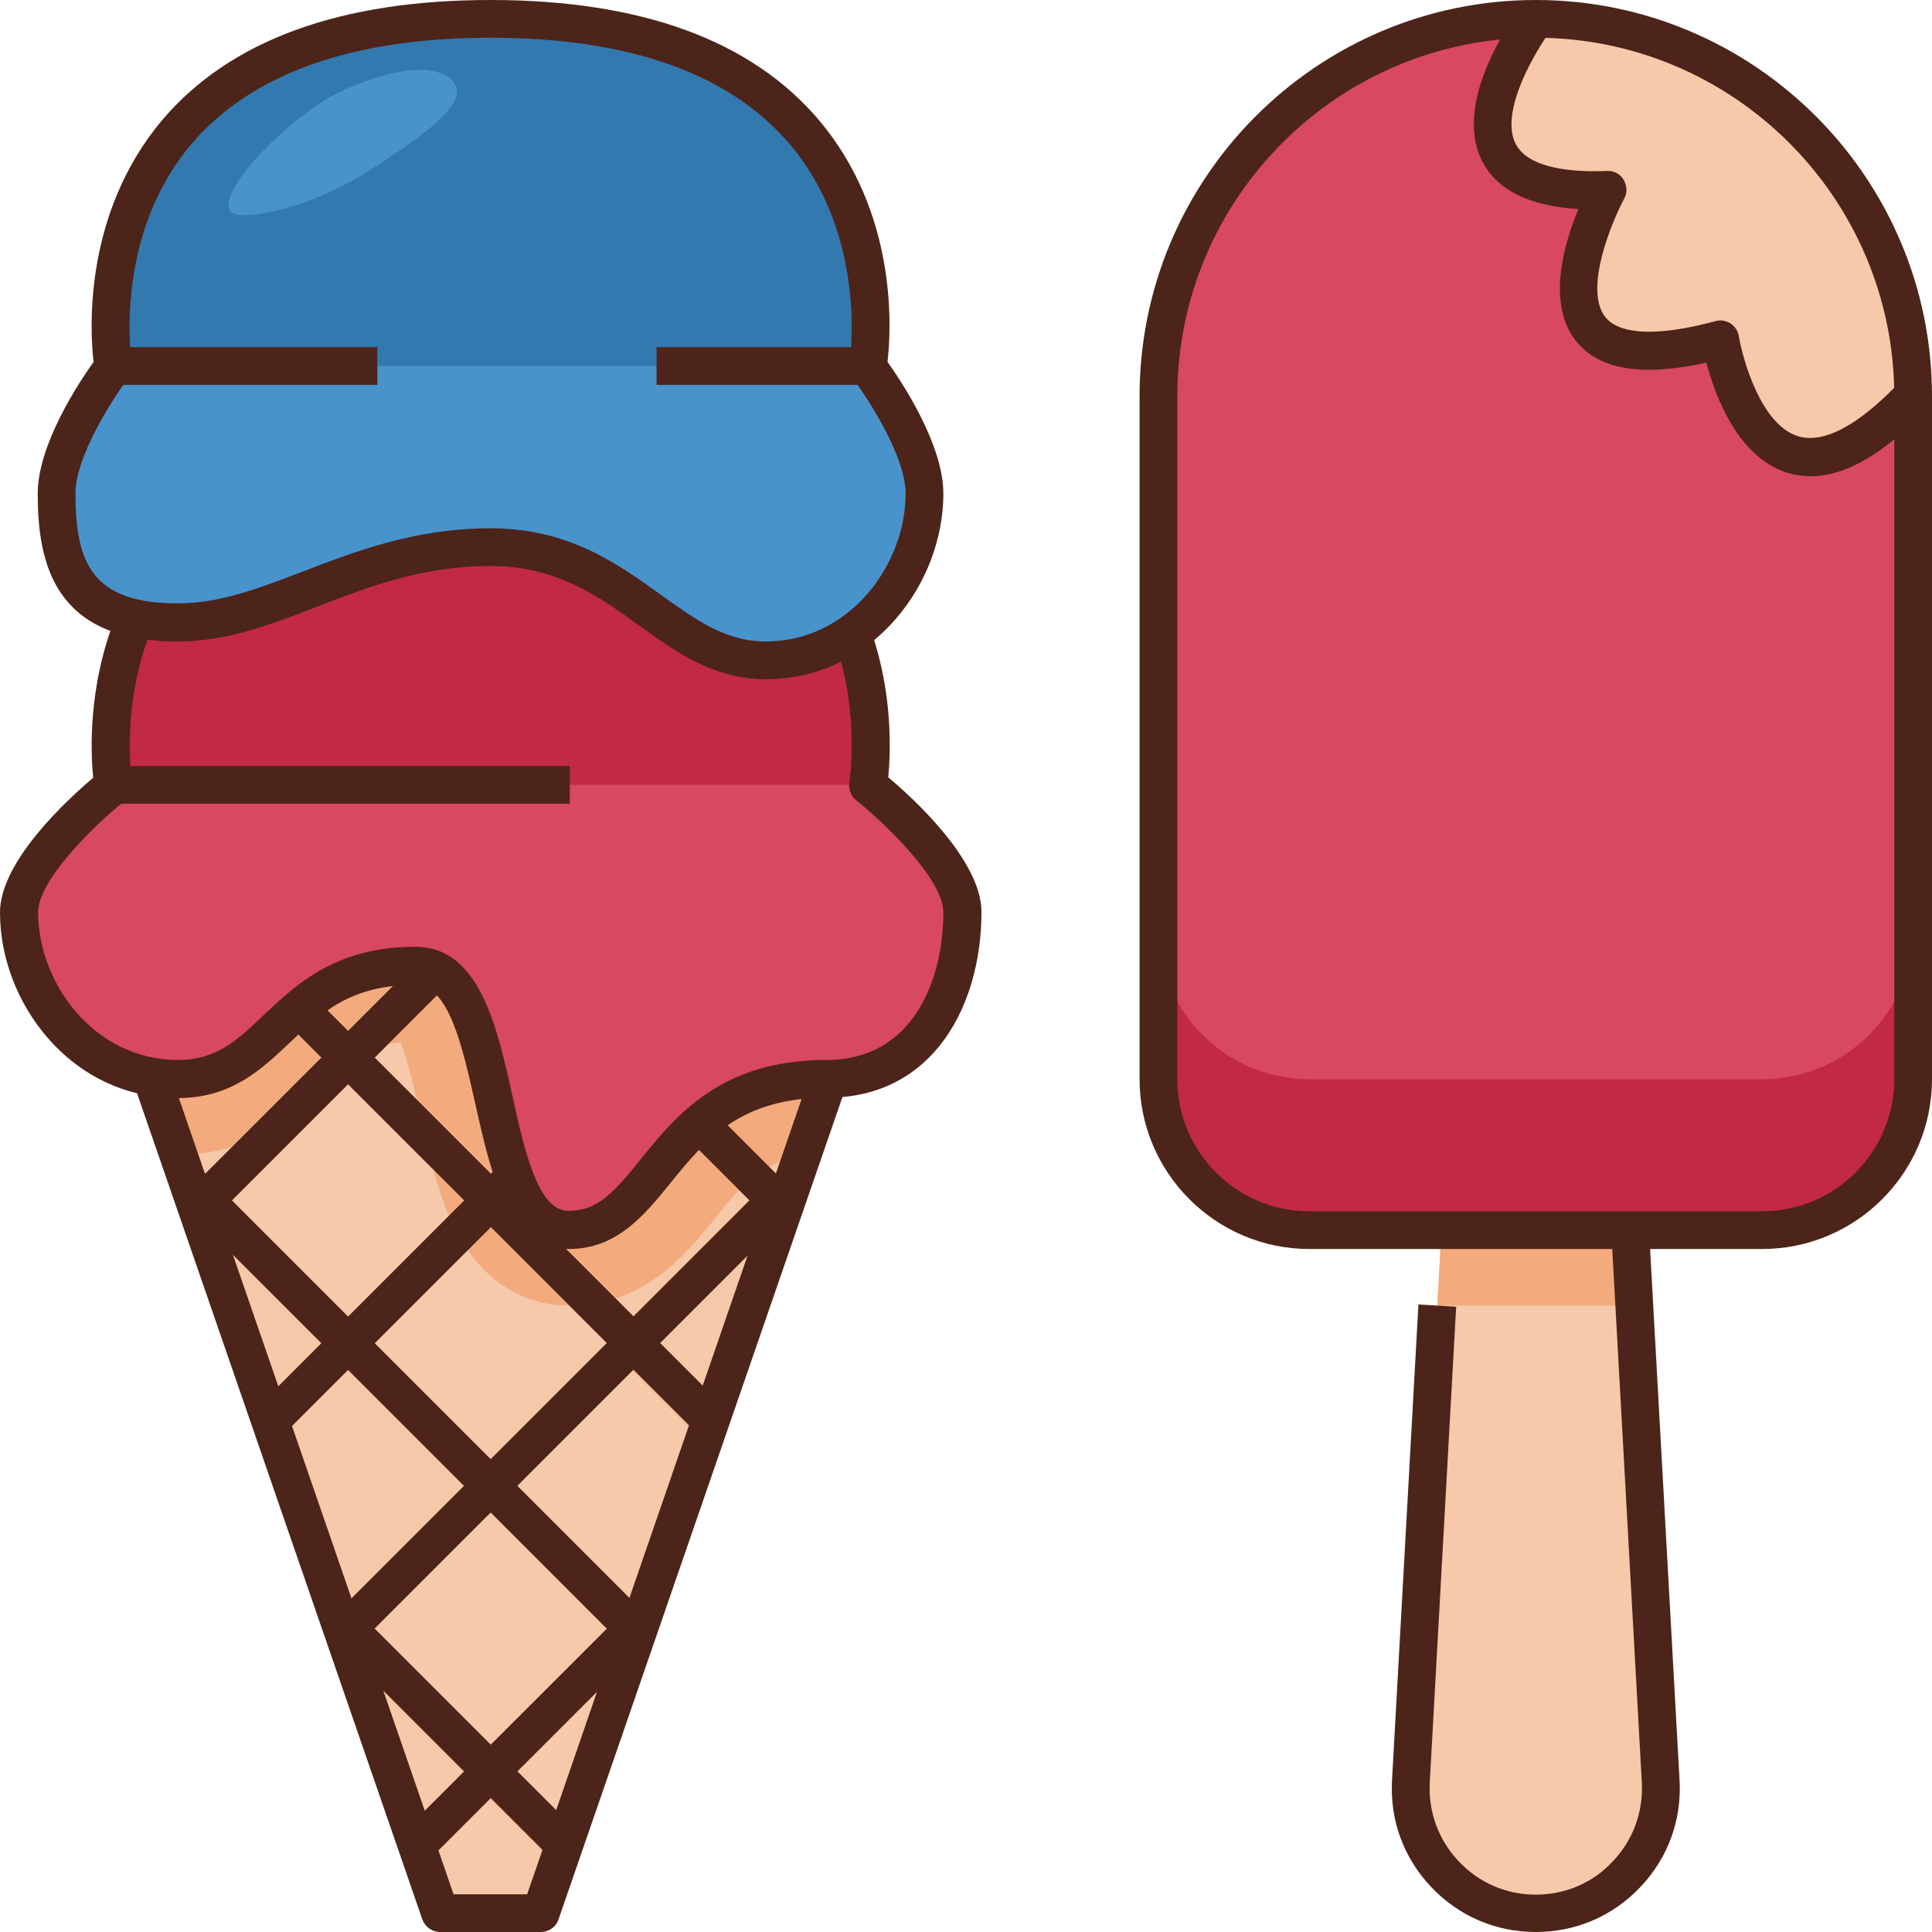 <svg id="Layer_1" enable-background="new 0 0 512 512" height="512" viewBox="0 0 512 512" width="512" xmlns="http://www.w3.org/2000/svg"><g id="XMLID_1_"><g id="XMLID_4148_"><path id="XMLID_1702_" d="m116.7 507-86.7-251h200l-86.7 251z" fill="#f6c9aa"/><path id="XMLID_741_" d="m30 256 17.3 50c20.1-.1 31.5-10.9 39.9-18.8 6.6-6.3 10.6-10.1 18.9-11 2 4.7 4 13.8 5.4 19.7 2.1 9.5 4.3 19.3 8.1 27.7 8.9 19.5 23.4 22.4 31.2 22.4 20 0 30.7-13.3 38.6-23 7-8.7 12.1-14.9 23.3-16.6l17.3-50.4z" fill="#f3ab7d"/><path id="XMLID_786_" d="m205.7 311.1-30.8-30.8 24.3-24.3h-14.1l-17.3 17.3-17.3-17.3h-14.1l24.3 24.3-30.7 30.8-30.8-30.8 24.3-24.3h-14.1l-17.3 17.3-17.2-17.3h-14.1l24.3 24.3-30.8 30.8-8.1-8.1 7.5 21.6.3 1 .3-.3 30.8 30.7-15.3 15.3 3.6 10.5 18.7-18.7 30.8 30.8-30.8 30.8-6.1-6.1 7.5 21.6 29.4 29.4-14.3 14.3 3.6 10.5 17.7-17.7 17.7 17.7 3.6-10.5-14.3-14.3 29.4-29.4.7-2.1 3.6-10.5 3.1-9-6.1 6.1-30.8-30.8 30.8-30.8 18.7 18.7 3.6-10.5-15-15.3 30.8-30.8.3.3 3.6-10.5 4.2-12.1zm-144.3 7.1 30.8-30.8 30.8 30.8-30.8 30.8zm99.4 113.5-30.8 30.7-30.8-30.8 30.8-30.8zm-30.8-44.9-30.8-30.8 30.8-30.8 30.8 30.8zm37.8-37.9-30.8-30.8 30.8-30.8 30.8 30.8z" fill="#f3ab7d"/><path id="XMLID_702_" d="m432 326v-20h-50v20l-8.1 146.1c-1 19 14.1 34.9 33.1 34.9 19 0 34.1-16 33.1-34.9z" fill="#f6c9aa"/><path id="XMLID_703_" d="m380.9 346h52.2l-1.1-20v-20h-50v20z" fill="#f3ab7d"/><path id="XMLID_1410_" d="m130 116c-115.6 0-100 92.3-100 92.3s-25 19.8-25 33.5c0 21 16.2 44.2 42.1 44.2 26.4 0 27.3-30 62.9-30 25.6 0 16.2 70 40.7 70s23.8-40 68.4-40c25.9 0 35.9-23.2 35.9-44.2 0-13.8-25-33.6-25-33.6s15.6-92.2-100-92.2" fill="#d84861"/><path id="XMLID_730_" d="m130 116c-111.9 0-100.8 86.6-100 92h200c.8-5.4 11.9-92-100-92z" fill="#c22945"/><path id="XMLID_1409_" d="m245 130.8c0 21-16.2 44.2-42.1 44.2-26.4 0-37.4-30-72.9-30s-56.5 20-82.9 20c-25.9 0-32.1-13.2-32.1-34.2 0-13.8 15-33.6 15-33.6s-15.6-92.2 100-92.2 100 92.3 100 92.3 15 19.8 15 33.5z" fill="#3279af"/><path id="XMLID_731_" d="m30 97v.3s-15 19.8-15 33.6c0 21 6.2 34.2 32.1 34.2 26.4 0 47.4-20 82.9-20s46.5 30 72.9 30c25.9 0 42.1-23.2 42.1-44.2 0-13.8-15-33.6-15-33.6s0-.1 0-.3z" fill="#4893cc"/><path id="XMLID_1390_" d="m467 326h-120c-22.1 0-40-17.9-40-40v-181c0-55.2 44.8-100 100-100 55.2 0 100 44.8 100 100v181c0 22.1-17.9 40-40 40z" fill="#d84861"/><path id="XMLID_704_" d="m467 286h-120c-22.1 0-40-17.9-40-40v40c0 22.1 17.9 40 40 40h120c22.1 0 40-17.9 40-40v-40c0 22.1-17.9 40-40 40z" fill="#c22945"/><path id="XMLID_1388_" d="m507 105c-41.4 43.6-51-15-51-15-60.4 16.2-29.9-39.6-29.9-39.6-54.8 2-19.1-45.4-19.1-45.4 27.6 0 52.6 11.2 70.7 29.3s29.3 43.1 29.3 70.7z" fill="#f6c9aa"/><path id="XMLID_694_" d="m85.8 26.7c-17.4 11.4-32.2 30.3-21.8 30.3s24.3-5.5 35.6-12.9 25.6-16.9 20.4-22.6c-7-7.6-28.3 1.3-34.2 5.2z" fill="#4893cc"/></g><g id="XMLID_3442_"><g id="XMLID_1745_"><path id="XMLID_3425_" d="m143.3 512h-26.7c-2.1 0-4-1.4-4.7-3.4l-76.9-222.7 9.5-3.3 75.7 219.4h19.5l75.1-217.6 9.5 3.3-76.3 221c-.6 1.9-2.5 3.3-4.7 3.3z" fill="#4d2419"/></g><g id="XMLID_320_"><path id="XMLID_2929_" d="m150.7 331c-16.1 0-20.5-19.5-24.7-38.3-3.5-15.6-7.1-31.7-16-31.7-17.1 0-24.9 7.4-33.2 15.3-7.6 7.2-15.5 14.7-29.7 14.7-13.4 0-25.6-5.7-34.5-16-8-9.2-12.6-21.3-12.6-33.2 0-13.6 18-30 24.7-35.7-.7-6.8-1.4-24.6 6.1-43l9.3 3.8c-8.3 20.4-5.1 40.3-5.1 40.5.3 1.8-.4 3.6-1.8 4.7-8.9 7.1-23.1 21.4-23.1 29.6 0 18.9 14.9 39.2 37.1 39.2 10.2 0 15.8-5.3 22.8-12 8.5-8 19-18 40.1-18 16.9 0 21.6 21 25.7 39.5 3.3 15 6.8 30.5 14.9 30.5 7.7 0 12.1-5 19.1-13.7 9.5-11.7 21.3-26.3 49.3-26.3 22.8 0 30.9-21.1 30.9-39.2 0-8.6-15.6-23.7-23.1-29.6-1.4-1.1-2.1-3-1.8-4.8 0-.2 2.8-17.6-3.6-36.5l9.5-3.2c5.7 16.7 5 32.1 4.4 38.4 6.7 5.6 24.7 22.1 24.7 35.7 0 24.5-12.6 49.2-40.9 49.2-23.3 0-32.5 11.5-41.5 22.6-7 8.6-14.2 17.5-27 17.5z" fill="#4d2419"/></g><g id="XMLID_550_"><path id="XMLID_2926_" d="m202.9 180c-13.8 0-23.9-7.3-33.6-14.3-10.7-7.7-21.8-15.7-39.3-15.7-18.2 0-32.3 5.5-46 10.8-12.2 4.7-23.8 9.2-36.9 9.2-32.9 0-37.1-20.9-37.1-39.2 0-13 10.9-29.4 14.8-34.9-1-8.4-2.7-39.3 18.2-64.1 17.9-21.1 47.1-31.8 87-31.8s69.1 10.7 87 31.8c21 24.8 19.2 55.7 18.2 64.1 3.9 5.5 14.8 21.9 14.8 34.9 0 11.9-4.6 24-12.6 33.2-8.9 10.3-21.1 16-34.5 16zm-72.9-40c20.7 0 33.7 9.4 45.1 17.6 9.2 6.6 17.2 12.4 27.8 12.4 22.2 0 37.1-20.3 37.1-39.2 0-9.9-10.1-25.4-14-30.5-.8-1.1-1.2-2.5-.9-3.9.1-.3 5.2-33.4-15.8-58.2-15.9-18.7-42.6-28.2-79.3-28.2s-63.4 9.5-79.3 28.2c-21 24.8-15.8 57.9-15.8 58.2.2 1.4-.1 2.7-.9 3.8-3.9 5.1-14 20.7-14 30.5 0 18.5 4.4 29.2 27.1 29.2 11.3 0 21.5-4 33.3-8.5 13.9-5.3 29.6-11.4 49.6-11.4z" fill="#4d2419"/></g><g id="XMLID_490_"><path id="XMLID_2925_" d="m30 92h70v10h-70z" fill="#4d2419"/></g><g id="XMLID_491_"><path id="XMLID_2924_" d="m174 92h56v10h-56z" fill="#4d2419"/></g><g id="XMLID_492_"><path id="XMLID_2923_" d="m30 203h121v10h-121z" fill="#4d2419"/></g><g id="XMLID_551_"><path id="XMLID_2918_" d="m180.5 304h32v10h-32z" fill="#4d2419" transform="matrix(.707 .707 -.707 .707 276.057 -48.434)"/></g><g id="XMLID_549_"><path id="XMLID_2917_" d="m56.6 316.9h154.4v10h-154.4z" fill="#4d2419" transform="matrix(.707 .707 -.707 .707 266.835 -.296)"/></g><g id="XMLID_544_"><path id="XMLID_2916_" d="m25 369.1h170.7v10h-170.7z" fill="#4d2419" transform="matrix(.707 .707 -.707 .707 296.846 31.587)"/></g><g id="XMLID_543_"><path id="XMLID_2915_" d="m79 454.8h82.6v10h-82.6z" fill="#4d2419" transform="matrix(.707 .707 -.707 .707 360.377 49.587)"/></g><g id="XMLID_553_"><path id="XMLID_2909_" d="m79.1 243.3h10v90.2h-10z" fill="#4d2419" transform="matrix(.707 .707 -.707 .707 228.58 25.011)"/></g><g id="XMLID_552_"><path id="XMLID_2908_" d="m99 298.5h10v91.4h-10z" fill="#4d2419" transform="matrix(.707 .707 -.707 .707 273.849 27.314)"/></g><g id="XMLID_542_"><path id="XMLID_2907_" d="m144.7 288.8h10v170.7h-10z" fill="#4d2419" transform="matrix(.707 .707 -.707 .707 308.39 3.719)"/></g><g id="XMLID_523_"><path id="XMLID_2902_" d="m134.7 418.5h10v82.6h-10z" fill="#4d2419" transform="matrix(.707 .707 -.707 .707 366.04 35.914)"/></g><g id="XMLID_561_"><path id="XMLID_2899_" d="m467 331h-120c-24.8 0-45-20.2-45-45v-181c0-57.9 47.1-105 105-105s105 47.1 105 105v181c0 24.8-20.2 45-45 45zm-60-321c-52.4 0-95 42.6-95 95v181c0 19.3 15.7 35 35 35h120c19.3 0 35-15.7 35-35v-181c0-52.4-42.6-95-95-95z" fill="#4d2419"/></g><g id="XMLID_493_"><path id="XMLID_2898_" d="m407 512c-10.6 0-20.4-4.2-27.7-11.9s-11-17.7-10.4-28.3l7-126.1 10 .6-7 126.1c-.4 7.8 2.3 15.2 7.7 20.9s12.6 8.8 20.4 8.8 15.1-3.1 20.4-8.8c5.4-5.7 8.1-13.1 7.7-20.9l-8.1-146.1 10-.6 8.1 146.1c.6 10.6-3.1 20.6-10.4 28.3s-17.1 11.9-27.7 11.9z" fill="#4d2419"/></g><g id="XMLID_595_"><path id="XMLID_2897_" d="m479.9 126.2c-2.1 0-4.2-.3-6.2-.9-13.2-4.1-19.2-20.5-21.5-29.2-17.2 3.8-28.5 1.9-34.6-5.8-7.7-9.8-3.2-25.6.7-34.9-13-.8-21.5-5-25.4-12.5-8.3-15.8 8.2-38.4 10.1-40.9l8 6c-3.8 5.1-13.8 21.6-9.3 30.2 3.4 6.5 15.1 7.5 24.2 7.1 1.8-.1 3.5.8 4.4 2.4s1 3.4.1 5c-3.1 5.8-10.8 23.9-5 31.3 3.8 4.8 14.1 5.2 29.2 1.1 1.4-.4 2.8-.1 4 .6 1.2.8 2 2 2.2 3.4 1.1 6.3 5.9 23.5 15.7 26.5 8.5 2.6 19.2-6.2 26.7-14.1l7.3 6.9c-11.1 11.8-21.4 17.8-30.6 17.8z" fill="#4d2419"/></g></g></g></svg>